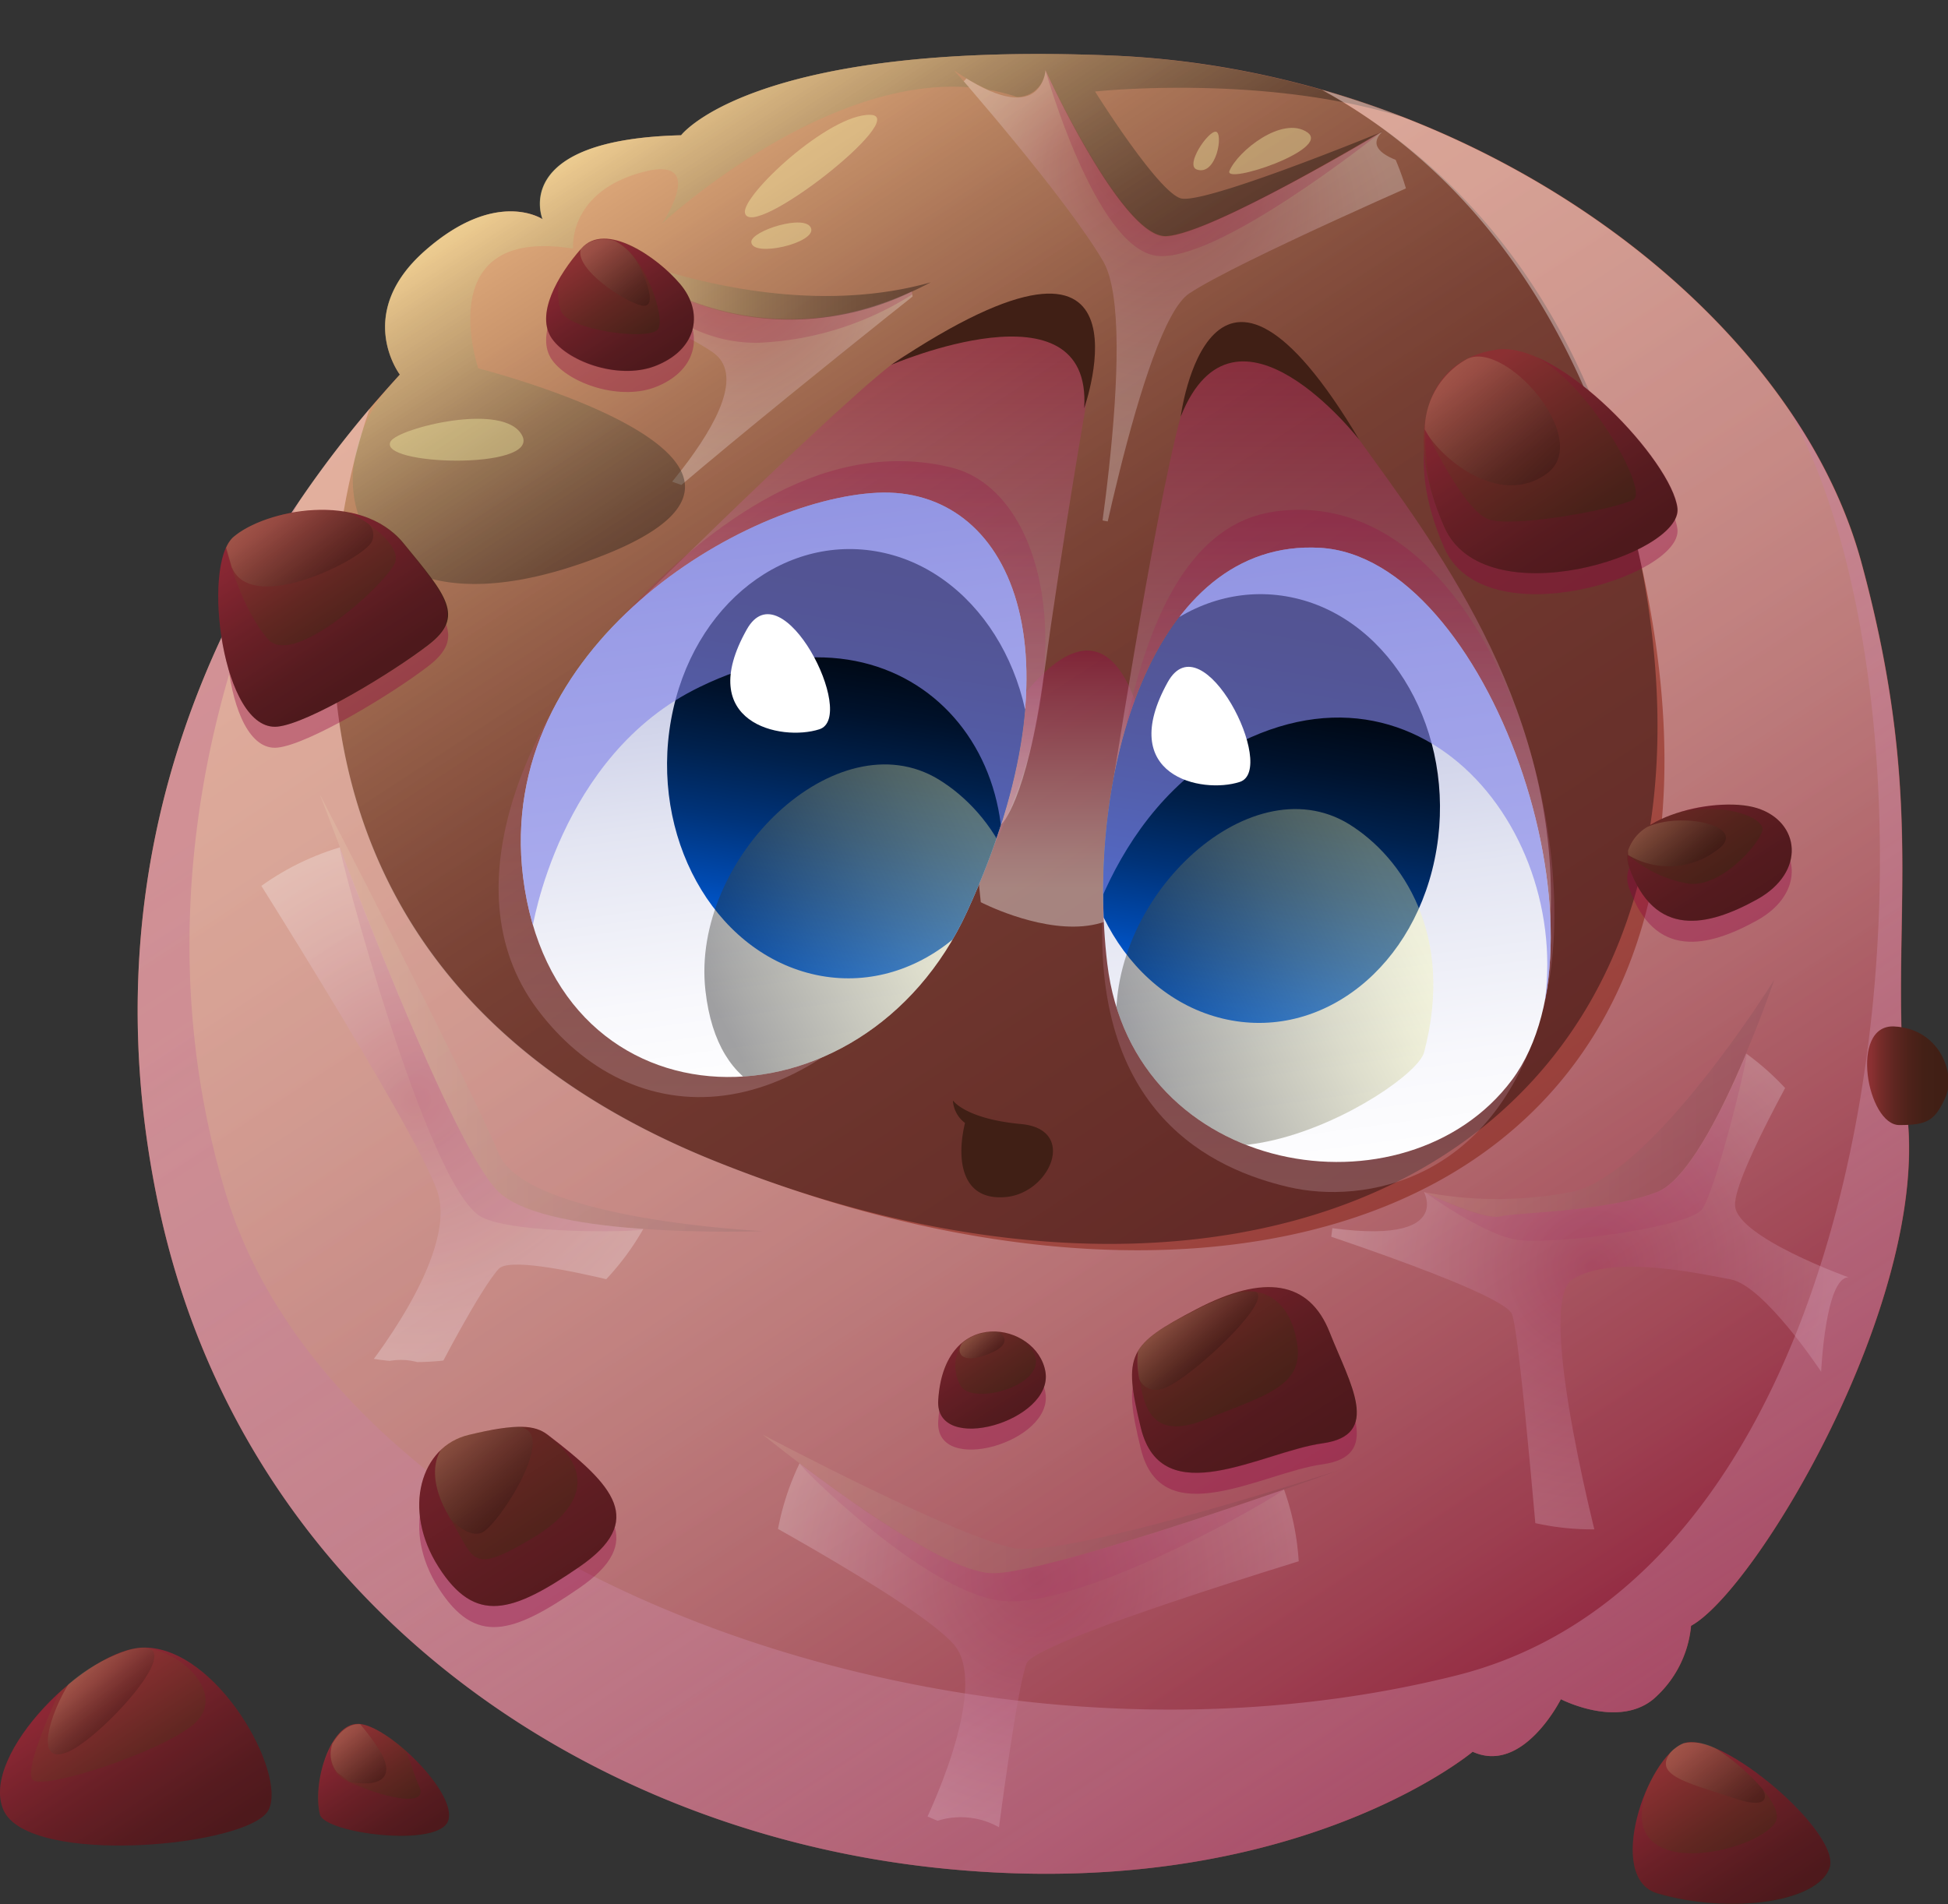 <svg xmlns="http://www.w3.org/2000/svg" xmlns:xlink="http://www.w3.org/1999/xlink" viewBox="0 0 175.38 171.45"><rect x="0" y="0" width="175.38" height="171.45" fill="#333333" stroke="none"/><defs><style>.cls-1{fill:none;}.cls-2{isolation:isolate;}.cls-3{fill:url(#linear-gradient);}.cls-13,.cls-19,.cls-33,.cls-37,.cls-4,.cls-40,.cls-42{opacity:0.36;}.cls-13,.cls-19,.cls-33,.cls-34,.cls-35,.cls-36,.cls-37,.cls-4,.cls-40,.cls-44,.cls-46,.cls-48,.cls-50,.cls-52,.cls-54,.cls-56,.cls-58,.cls-60,.cls-62{mix-blend-mode:screen;}.cls-4{fill:url(#linear-gradient-2);}.cls-21,.cls-24,.cls-26,.cls-28,.cls-30,.cls-32,.cls-39,.cls-5,.cls-6,.cls-7{opacity:0.39;}.cls-14,.cls-21,.cls-24,.cls-26,.cls-28,.cls-30,.cls-32,.cls-38,.cls-39,.cls-42,.cls-5,.cls-6,.cls-7,.cls-8,.cls-9{mix-blend-mode:multiply;}.cls-5{fill:url(#linear-gradient-3);}.cls-6{fill:url(#linear-gradient-4);}.cls-7{fill:url(#linear-gradient-5);}.cls-8,.cls-9{opacity:0.24;}.cls-8{fill:url(#linear-gradient-6);}.cls-9{fill:url(#linear-gradient-7);}.cls-10{clip-path:url(#clip-path);}.cls-11{fill:url(#linear-gradient-8);}.cls-12{fill:url(#linear-gradient-9);}.cls-13{fill:url(#linear-gradient-10);}.cls-14{fill:#8486ea;opacity:0.63;}.cls-15{fill:#fff;}.cls-16{clip-path:url(#clip-path-2);}.cls-17{fill:url(#linear-gradient-11);}.cls-18{fill:url(#linear-gradient-12);}.cls-19{fill:url(#linear-gradient-13);}.cls-20{fill:#401f15;}.cls-21{fill:url(#linear-gradient-14);}.cls-22{opacity:0.71;}.cls-23{clip-path:url(#clip-path-3);}.cls-24{fill:url(#radial-gradient);}.cls-25{clip-path:url(#clip-path-4);}.cls-26{fill:url(#radial-gradient-2);}.cls-27{clip-path:url(#clip-path-5);}.cls-28{fill:url(#radial-gradient-3);}.cls-29{clip-path:url(#clip-path-6);}.cls-30{fill:url(#radial-gradient-4);}.cls-31{clip-path:url(#clip-path-7);}.cls-32{fill:url(#radial-gradient-5);}.cls-33{fill:url(#linear-gradient-15);}.cls-34,.cls-35,.cls-36{opacity:0.14;}.cls-34{fill:url(#linear-gradient-16);}.cls-35{fill:url(#linear-gradient-17);}.cls-36{fill:url(#linear-gradient-18);}.cls-37{fill:url(#linear-gradient-19);}.cls-38,.cls-42{fill:#900040;}.cls-38{opacity:0.18;}.cls-39{fill:url(#linear-gradient-20);}.cls-40{fill:#ffffb1;}.cls-41{fill:url(#linear-gradient-21);}.cls-43{fill:url(#linear-gradient-22);}.cls-44,.cls-46,.cls-48,.cls-50,.cls-52,.cls-54,.cls-56,.cls-58,.cls-60,.cls-62{opacity:0.17;}.cls-44{fill:url(#linear-gradient-23);}.cls-45{fill:url(#linear-gradient-24);}.cls-46{fill:url(#linear-gradient-25);}.cls-47{fill:url(#linear-gradient-26);}.cls-48{fill:url(#linear-gradient-27);}.cls-49{fill:url(#linear-gradient-28);}.cls-50{fill:url(#linear-gradient-29);}.cls-51{fill:url(#linear-gradient-30);}.cls-52{fill:url(#linear-gradient-31);}.cls-53{fill:url(#linear-gradient-32);}.cls-54{fill:url(#linear-gradient-33);}.cls-55{fill:url(#linear-gradient-34);}.cls-56{fill:url(#linear-gradient-35);}.cls-57{fill:url(#linear-gradient-36);}.cls-58{fill:url(#linear-gradient-37);}.cls-59{fill:url(#linear-gradient-38);}.cls-60{fill:url(#linear-gradient-39);}.cls-61{fill:url(#linear-gradient-40);}.cls-62{fill:url(#linear-gradient-41);}</style><linearGradient id="linear-gradient" x1="53.52" y1="20.16" x2="135.46" y2="145.53" gradientUnits="userSpaceOnUse"><stop offset="0" stop-color="#d17e60"/><stop offset="0.39" stop-color="#b15a4b"/><stop offset="0.78" stop-color="#953c39"/><stop offset="1" stop-color="#8b3032"/></linearGradient><linearGradient id="linear-gradient-2" x1="58.61" y1="5.34" x2="94.36" y2="60.05" gradientUnits="userSpaceOnUse"><stop offset="0" stop-color="#ffffb1"/><stop offset="0.08" stop-color="#dbdb98"/><stop offset="0.22" stop-color="#a2a270"/><stop offset="0.36" stop-color="#70704e"/><stop offset="0.5" stop-color="#484832"/><stop offset="0.64" stop-color="#29291c"/><stop offset="0.77" stop-color="#12120d"/><stop offset="0.89" stop-color="#050503"/><stop offset="1"/></linearGradient><linearGradient id="linear-gradient-3" x1="95.66" y1="78.58" x2="95.66" y2="53.73" gradientUnits="userSpaceOnUse"><stop offset="0.13" stop-color="#fff"/><stop offset="0.25" stop-color="#f4e5ec"/><stop offset="0.48" stop-color="#d7a2b9"/><stop offset="0.83" stop-color="#a9386a"/><stop offset="1" stop-color="#900040"/></linearGradient><linearGradient id="linear-gradient-4" x1="119.71" y1="83.36" x2="119.71" y2="26.88" gradientUnits="userSpaceOnUse"><stop offset="0" stop-color="#fff"/><stop offset="0.13" stop-color="#f4e5ec"/><stop offset="0.4" stop-color="#d7a2b9"/><stop offset="0.8" stop-color="#a9386a"/><stop offset="1" stop-color="#900040"/></linearGradient><linearGradient id="linear-gradient-5" x1="76.08" y1="69.38" x2="76.08" y2="24.79" xlink:href="#linear-gradient-4"/><linearGradient id="linear-gradient-6" x1="119.58" y1="125.36" x2="119.58" y2="41.96" xlink:href="#linear-gradient-4"/><linearGradient id="linear-gradient-7" x1="69.51" y1="115.27" x2="69.51" y2="37.52" xlink:href="#linear-gradient-4"/><clipPath id="clip-path" transform="translate(0 4.86)"><path class="cls-1" d="M99.69,81.93c-2-16.86,4-38.31,19.14-37.46s26.93,35,17.29,47.92C126.61,105.11,102,101.25,99.69,81.93Z"/></clipPath><linearGradient id="linear-gradient-8" x1="122.7" y1="102.04" x2="112.51" y2="26.25" gradientUnits="userSpaceOnUse"><stop offset="0" stop-color="#fff"/><stop offset="0.14" stop-color="#f8f8fc"/><stop offset="0.36" stop-color="#e3e5f2"/><stop offset="0.61" stop-color="#c2c6e3"/><stop offset="0.9" stop-color="#949bcd"/><stop offset="1" stop-color="#838bc5"/></linearGradient><linearGradient id="linear-gradient-9" x1="348.15" y1="232.24" x2="348.15" y2="190.85" gradientTransform="matrix(1.06, 0.17, -0.33, 0.89, -186.19, -178.75)" gradientUnits="userSpaceOnUse"><stop offset="0" stop-color="#006cff"/><stop offset="0.05" stop-color="#0063eb"/><stop offset="0.2" stop-color="#0049ae"/><stop offset="0.35" stop-color="#003379"/><stop offset="0.5" stop-color="#00214d"/><stop offset="0.64" stop-color="#00122c"/><stop offset="0.77" stop-color="#000814"/><stop offset="0.9" stop-color="#000205"/><stop offset="1"/></linearGradient><linearGradient id="linear-gradient-10" x1="631.05" y1="388.86" x2="612.11" y2="356.04" gradientTransform="matrix(0.07, 1, -0.76, 0.05, 355.06, -555.82)" gradientUnits="userSpaceOnUse"><stop offset="0"/><stop offset="0.1" stop-color="#222218"/><stop offset="0.36" stop-color="#70704e"/><stop offset="0.58" stop-color="#adad78"/><stop offset="0.77" stop-color="#dada97"/><stop offset="0.91" stop-color="#f5f5aa"/><stop offset="1" stop-color="#ffffb1"/></linearGradient><clipPath id="clip-path-2" transform="translate(0 4.86)"><path class="cls-1" d="M87.07,77.22C97.83,53.74,90.9,38.94,79,39.51S44.54,53.26,47.09,74.1C50,97.53,77.71,97.63,87.07,77.22Z"/></clipPath><linearGradient id="linear-gradient-11" x1="73.68" y1="93.39" x2="64.38" y2="24.25" xlink:href="#linear-gradient-8"/><linearGradient id="linear-gradient-12" x1="313.89" y1="234.16" x2="313.89" y2="192.76" xlink:href="#linear-gradient-9"/><linearGradient id="linear-gradient-13" x1="624.53" y1="436.81" x2="605.47" y2="403.78" xlink:href="#linear-gradient-10"/><linearGradient id="linear-gradient-14" x1="53.52" y1="20.17" x2="147.15" y2="163.43" gradientUnits="userSpaceOnUse"><stop offset="0" stop-color="#900040"/><stop offset="0.09" stop-color="#930645"/><stop offset="0.22" stop-color="#9a1751"/><stop offset="0.36" stop-color="#a63467"/><stop offset="0.52" stop-color="#b85b84"/><stop offset="0.69" stop-color="#ce8eaa"/><stop offset="0.86" stop-color="#e8cbd8"/><stop offset="1" stop-color="#fff"/></linearGradient><clipPath id="clip-path-3" transform="translate(0 4.86)"><path id="SVGID" class="cls-1" d="M85.89,1.46s10,11.35,13.43,17.21-1.51,32.7-1.51,32.7,4.9-26.9,9.25-29.8,23-11,23-11S121.8,9.59,124.45,7c0,0-15.5,9.26-19.47,9.45S94.12,1.46,94.12,1.46,93.83,7,85.89,1.46Z"/></clipPath><radialGradient id="radial-gradient" cx="103.88" cy="18.8" fy="5.956" r="23.66" gradientTransform="translate(105.92 -86.75) rotate(80.85)" gradientUnits="userSpaceOnUse"><stop offset="0" stop-color="#900040"/><stop offset="0.16" stop-color="#aa3d6d"/><stop offset="0.32" stop-color="#c47799"/><stop offset="0.49" stop-color="#d9a8be"/><stop offset="0.64" stop-color="#e9ceda"/><stop offset="0.78" stop-color="#f5e9ee"/><stop offset="0.91" stop-color="#fcf9fb"/><stop offset="1" stop-color="#fff"/></radialGradient><clipPath id="clip-path-4" transform="translate(0 4.86)"><path id="SVGID-2" data-name="SVGID" class="cls-1" d="M19.54,68.57S27.1,75,28.8,66.68c0,0,11.59,31.52,16.1,35.8S68.69,106,68.69,106s-5.86,5.29-3.6,7.18c0,0-18.47-5.67-20.19-3.78s-5.51,9.26-5.51,9.26a5.68,5.68,0,0,0-6.62,0s8.51-10.44,6.62-16.18S19.54,68.57,19.54,68.57Z"/></clipPath><radialGradient id="radial-gradient-2" cx="37.34" cy="94.13" r="23.66" gradientTransform="translate(120.37 36.17) rotate(76.72)" gradientUnits="userSpaceOnUse"><stop offset="0" stop-color="#900040"/><stop offset="0.15" stop-color="#a42e62"/><stop offset="0.47" stop-color="#cb86a5"/><stop offset="0.72" stop-color="#e7c7d5"/><stop offset="0.9" stop-color="#f8f0f4"/><stop offset="1" stop-color="#fff"/></radialGradient><clipPath id="clip-path-5" transform="translate(0 4.86)"><path id="SVGID-3" data-name="SVGID" class="cls-1" d="M68.69,124.34S84,136.81,89.4,136.81s31.08-9.26,31.08-9.26-2.65,5.86,2.84,6.24c0,0-30.06,8.88-30.91,11.15s-2.47,14.74-2.47,14.74a7,7,0,0,0-6.89,0s6.24-12.47,2.84-16.44S63.2,129.06,63.2,129.06,72.84,131,68.69,124.34Z"/></clipPath><radialGradient id="radial-gradient-3" cx="93.31" cy="137.16" r="23.66" gradientTransform="translate(58.63 -25.07) rotate(22.16)" gradientUnits="userSpaceOnUse"><stop offset="0" stop-color="#900040"/><stop offset="0.13" stop-color="#9b1a53"/><stop offset="0.4" stop-color="#b85c85"/><stop offset="0.79" stop-color="#e6c5d3"/><stop offset="1" stop-color="#fff"/></radialGradient><clipPath id="clip-path-6" transform="translate(0 4.86)"><path id="SVGID-4" data-name="SVGID" class="cls-1" d="M138.82,139.27s2.55-4.78,5.48-3.4c0,0-6.24-23.26-2.74-25.52s11.25-.57,14.27,0,8.13,8.31,8.13,8.31.38-8.5,2.46-8.5c0,0-10-3.59-10.21-6.43s7.56-16.07,7.56-16.07-4-2.36-4-4.3c0,0-5.86,17.3-10.59,19.12s-12.66,1.82-14.17,2.2-6.81-2.2-6.81-2.2,3.4,6.17-13.89,2.2c0,0,21.07,6.67,21.83,8.82S138.82,139.27,138.82,139.27Z"/></clipPath><radialGradient id="radial-gradient-4" cx="143.37" cy="109.2" r="23.66" gradientTransform="translate(119.21 -69.39) rotate(45)" gradientUnits="userSpaceOnUse"><stop offset="0" stop-color="#900040"/><stop offset="0.33" stop-color="#b85d85"/><stop offset="0.66" stop-color="#deb3c6"/><stop offset="0.89" stop-color="#f6eaef"/><stop offset="1" stop-color="#fff"/></radialGradient><clipPath id="clip-path-7" transform="translate(0 4.86)"><path id="SVGID-5" data-name="SVGID" class="cls-1" d="M54.36,17.53s12.25,12.1,29.45,3c0,0-24.87,19.66-29.45,24.57,0,0,15.46-14.38,9.79-18.25s-15.31-5.31-15.31-5.31S56.86,20.18,54.36,17.53Z"/></clipPath><radialGradient id="radial-gradient-5" cx="66.32" cy="23.66" fy="15.865" r="15.94" gradientTransform="translate(13.18 -22.54) rotate(21.37)" gradientUnits="userSpaceOnUse"><stop offset="0" stop-color="#900040"/><stop offset="0.08" stop-color="#9d1f57"/><stop offset="0.28" stop-color="#bb6289"/><stop offset="0.46" stop-color="#d39ab3"/><stop offset="0.63" stop-color="#e6c6d4"/><stop offset="0.78" stop-color="#f4e5ec"/><stop offset="0.91" stop-color="#fcf8fa"/><stop offset="1" stop-color="#fff"/></radialGradient><linearGradient id="linear-gradient-15" x1="64.29" y1="0.92" x2="85.44" y2="33.27" gradientUnits="userSpaceOnUse"><stop offset="0" stop-color="#ffffb1"/><stop offset="0.11" stop-color="#d4d493"/><stop offset="0.3" stop-color="#959567"/><stop offset="0.47" stop-color="#606042"/><stop offset="0.64" stop-color="#363626"/><stop offset="0.78" stop-color="#181811"/><stop offset="0.91" stop-color="#060604"/><stop offset="1"/></linearGradient><linearGradient id="linear-gradient-16" x1="68.69" y1="130.57" x2="120.48" y2="130.57" xlink:href="#linear-gradient-15"/><linearGradient id="linear-gradient-17" x1="28.8" y1="86.36" x2="68.69" y2="86.36" xlink:href="#linear-gradient-15"/><linearGradient id="linear-gradient-18" x1="128.23" y1="94.04" x2="159.8" y2="94.04" xlink:href="#linear-gradient-15"/><linearGradient id="linear-gradient-19" x1="54.36" y1="20.73" x2="83.81" y2="20.73" xlink:href="#linear-gradient-15"/><linearGradient id="linear-gradient-20" x1="59.75" y1="29.7" x2="141.69" y2="155.06" gradientUnits="userSpaceOnUse"><stop offset="0" stop-color="#fff"/><stop offset="0.15" stop-color="#fefcfc"/><stop offset="0.28" stop-color="#f9f1f5"/><stop offset="0.4" stop-color="#f1dfe7"/><stop offset="0.52" stop-color="#e6c7d5"/><stop offset="0.63" stop-color="#d8a7bd"/><stop offset="0.74" stop-color="#c77f9f"/><stop offset="0.85" stop-color="#b3507c"/><stop offset="0.95" stop-color="#9c1c55"/><stop offset="1" stop-color="#900040"/></linearGradient><linearGradient id="linear-gradient-21" x1="174.93" y1="92.01" x2="168.46" y2="92.01" gradientUnits="userSpaceOnUse"><stop offset="0" stop-color="#401f15"/><stop offset="0.26" stop-color="#432016"/><stop offset="0.48" stop-color="#4e221a"/><stop offset="0.68" stop-color="#5f2621"/><stop offset="0.88" stop-color="#772c2a"/><stop offset="1" stop-color="#8b3032"/></linearGradient><linearGradient id="linear-gradient-22" x1="23.86" y1="42.89" x2="32.49" y2="56.1" gradientUnits="userSpaceOnUse"><stop offset="0" stop-color="#8b3032"/><stop offset="0.01" stop-color="#8a3032"/><stop offset="0.44" stop-color="#622722"/><stop offset="0.79" stop-color="#492119"/><stop offset="1" stop-color="#401f15"/></linearGradient><linearGradient id="linear-gradient-23" x1="23.54" y1="40.93" x2="30.05" y2="47.43" gradientUnits="userSpaceOnUse"><stop offset="0" stop-color="#ffffb1"/><stop offset="0.17" stop-color="#cccc8e"/><stop offset="0.47" stop-color="#767652"/><stop offset="0.72" stop-color="#363626"/><stop offset="0.91" stop-color="#0f0f0a"/><stop offset="1"/></linearGradient><linearGradient id="linear-gradient-24" x1="52.33" y1="18.37" x2="58.49" y2="27.79" xlink:href="#linear-gradient-22"/><linearGradient id="linear-gradient-25" x1="53.15" y1="16.71" x2="58.66" y2="22.21" xlink:href="#linear-gradient-23"/><linearGradient id="linear-gradient-26" x1="132.45" y1="28.87" x2="143.5" y2="45.78" xlink:href="#linear-gradient-22"/><linearGradient id="linear-gradient-27" x1="130.01" y1="29.09" x2="139.01" y2="38.09" xlink:href="#linear-gradient-23"/><linearGradient id="linear-gradient-28" x1="148.27" y1="63.48" x2="157.54" y2="77.65" gradientUnits="userSpaceOnUse"><stop offset="0" stop-color="#8b3032"/><stop offset="0.01" stop-color="#8a3032"/><stop offset="0.28" stop-color="#6a2825"/><stop offset="0.54" stop-color="#53231c"/><stop offset="0.79" stop-color="#452017"/><stop offset="1" stop-color="#401f15"/></linearGradient><linearGradient id="linear-gradient-29" x1="148.76" y1="68.99" x2="153.06" y2="73.29" xlink:href="#linear-gradient-23"/><linearGradient id="linear-gradient-30" x1="84.85" y1="113.33" x2="91.81" y2="123.98" gradientUnits="userSpaceOnUse"><stop offset="0" stop-color="#8b3032"/><stop offset="0.14" stop-color="#7c2d2c"/><stop offset="0.5" stop-color="#5b2520"/><stop offset="0.8" stop-color="#472118"/><stop offset="1" stop-color="#401f15"/></linearGradient><linearGradient id="linear-gradient-31" x1="87.42" y1="115.29" x2="89.34" y2="117.21" xlink:href="#linear-gradient-23"/><linearGradient id="linear-gradient-32" x1="104.26" y1="108.99" x2="115.76" y2="126.58" xlink:href="#linear-gradient-28"/><linearGradient id="linear-gradient-33" x1="105.73" y1="113.36" x2="109.32" y2="116.94" xlink:href="#linear-gradient-23"/><linearGradient id="linear-gradient-34" x1="37.28" y1="117.81" x2="56.05" y2="146.52" xlink:href="#linear-gradient-28"/><linearGradient id="linear-gradient-35" x1="40.77" y1="124.65" x2="46.39" y2="130.27" xlink:href="#linear-gradient-23"/><linearGradient id="linear-gradient-36" x1="6.9" y1="147.62" x2="16.41" y2="162.16" xlink:href="#linear-gradient-22"/><linearGradient id="linear-gradient-37" x1="6.9" y1="146.07" x2="10.36" y2="149.53" xlink:href="#linear-gradient-23"/><linearGradient id="linear-gradient-38" x1="30.62" y1="151.97" x2="36.55" y2="161.05" xlink:href="#linear-gradient-22"/><linearGradient id="linear-gradient-39" x1="30.2" y1="151.56" x2="34.16" y2="155.52" xlink:href="#linear-gradient-23"/><linearGradient id="linear-gradient-40" x1="150.32" y1="154.16" x2="158.63" y2="166.87" xlink:href="#linear-gradient-22"/><linearGradient id="linear-gradient-41" x1="151.21" y1="152.14" x2="157.54" y2="158.46" xlink:href="#linear-gradient-23"/></defs><g class="cls-2"><g id="Слой_2" data-name="Слой 2"><g id="Layer_2" data-name="Layer 2"><path class="cls-3" d="M36,28.87s-4.16-5.48,2.27-11.15,10.59-2.84,10.59-2.84-3-7.18,12.47-7.56c0,0,6.43-8.5,38.76-7.18s61.24,22.68,67.48,45.56,2.27,33.08,4.16,49.9-13.61,42.72-19.47,45.94a9.94,9.94,0,0,1-3.4,6.61c-3.22,2.65-8.32,0-8.32,0s-3.4,6.81-7.94,4.73c0,0-16.64,14-48.77,10.4S21.62,138.7,14.24,103.54,23.13,42.86,36,28.87Z" transform="translate(0 4.86)"/><path class="cls-4" d="M64.53,99.77c49.62,19.84,92.71-1.18,83.43-52.69C143.47,22.18,130.72,9.68,119,3.24a81.39,81.39,0,0,0-19-3.1C67.74-1.18,61.31,7.32,61.31,7.32c-15.5.38-12.47,7.56-12.47,7.56s-4.16-2.83-10.59,2.84S36,28.87,36,28.87c-.87,1-1.77,2-2.67,3C33.28,32,14.94,80,64.53,99.77Z" transform="translate(0 4.86)"/><path class="cls-5" d="M87.21,65.71s12.05-25.18,16.27-2.55C107.83,86.55,88.3,76.38,88.3,76.38Z" transform="translate(0 4.86)"/><path class="cls-6" d="M99.78,68.3s4.07-26.62,6.52-35.65,9.69-6.8,16.07,2.08S140,58.08,139.62,76.79,99.78,68.3,99.78,68.3Z" transform="translate(0 4.86)"/><path class="cls-7" d="M90.13,69.38S92.39,67.57,94,55.81s3.83-24.54,3.83-24.54V25.05S86,23.51,80.22,28,54.36,52.43,54.36,52.43Z" transform="translate(0 4.86)"/><path class="cls-8" d="M114.72,41.21c18.67-2.67,28.42,28.43,24.28,44.48s-16.35,17.9-23,16.34-18-6.52-16.66-25.8S104.79,42.63,114.72,41.21Z" transform="translate(0 4.86)"/><path class="cls-9" d="M85.65,37.24c9.22,2.25,13.19,20.7,0,40.83S56.73,97.21,48.36,86s.13-27.38,7.3-35S73.52,34.27,85.65,37.24Z" transform="translate(0 4.86)"/><g class="cls-10"><path class="cls-11" d="M99.69,81.93c-2-16.86,4-38.31,19.14-37.46s26.93,35,17.29,47.92C126.61,105.11,102,101.25,99.69,81.93Z" transform="translate(0 4.86)"/><path class="cls-12" d="M129.34,71.57C127.6,82.15,119,89,110.08,86.86S95.66,74.41,97.54,64s10.36-17,19.06-15S131.06,61.09,129.34,71.57Z" transform="translate(0 4.86)"/><path class="cls-13" d="M100.59,88.35c-1.33-11.94,11.76-24.57,20.86-19,4.84,3,9.55,10,6.76,20.55C127.24,93.51,102.76,107.77,100.59,88.35Z" transform="translate(0 4.86)"/><path class="cls-14" d="M96.78,83.84s2.36-15.73,15-21.92C130,53,143.69,73.48,138,89.84,131.25,109,166.5,61.3,166.5,61.3s-4.82-17.09-9.74-16.55-55.29-3-55.29-3-25.87,33-24,36.54S96.78,83.84,96.78,83.84Z" transform="translate(0 4.86)"/><path class="cls-15" d="M105.14,56.55c3.15-5.62,9.92,7.88,6.48,9S100.44,65,105.14,56.55Z" transform="translate(0 4.86)"/></g><g class="cls-16"><path class="cls-17" d="M87.07,77.22C97.83,53.74,90.9,38.94,79,39.51S44.54,53.26,47.09,74.1C50,97.53,77.71,97.63,87.07,77.22Z" transform="translate(0 4.86)"/><path class="cls-18" d="M92.5,67.55C90.75,78.13,82,85,73.08,82.84S58.53,70.39,60.42,59.94s10.46-17,19.23-15S94.24,57.07,92.5,67.55Z" transform="translate(0 4.86)"/><path class="cls-19" d="M63.51,84.33c-1.34-11.93,11.85-24.57,21-19,4.89,3,9.63,10,6.82,20.55C90.39,89.5,65.69,103.75,63.51,84.33Z" transform="translate(0 4.86)"/><path class="cls-14" d="M47.9,78.87S50.28,63.14,63,57c18.42-9,31.67,6.32,25.89,22.68-6.78,19.2,29.32-23.31,29.32-23.31s-4.86-17.08-9.83-16.54-55.77-3-55.77-3-26.1,33-24.22,36.54S47.9,78.87,47.9,78.87Z" transform="translate(0 4.86)"/><path class="cls-15" d="M67.24,51.81c3.17-5.62,10,7.88,6.53,9S62.49,60.23,67.24,51.81Z" transform="translate(0 4.86)"/></g><path class="cls-20" d="M106.3,32.65s2.65-20.47,16.07,2.08C122.37,34.73,111.22,20.37,106.3,32.65Z" transform="translate(0 4.86)"/><path class="cls-20" d="M97.61,31.9S104.79,11.55,80.22,28C80.22,28,98.36,20.18,97.61,31.9Z" transform="translate(0 4.86)"/><path class="cls-21" d="M14.24,103.54c7.38,35.16,37.43,56.14,69.57,59.74s48.77-10.4,48.77-10.4c4.54,2.08,7.94-4.73,7.94-4.73s5.1,2.65,8.32,0a9.94,9.94,0,0,0,3.4-6.61c5.86-3.22,21.36-29.11,19.47-45.94s2.08-27-4.16-49.9a45.61,45.61,0,0,0-6.66-13.88C176.39,58.51,172.43,135.6,131.16,146c-45.08,11.34-100.78-9.78-110.87-43.5-9.87-33,5.95-61,6.62-62.15C16.91,55.1,8.57,76.46,14.24,103.54Z" transform="translate(0 4.86)"/><g class="cls-22"><g class="cls-23"><circle class="cls-24" cx="103.88" cy="18.8" r="23.66" transform="translate(68.8 123.23) rotate(-80.85)"/></g></g><g class="cls-22"><g class="cls-25"><circle class="cls-26" cx="37.34" cy="94.13" r="23.66" transform="translate(-62.86 113.71) rotate(-76.72)"/></g></g><g class="cls-22"><g class="cls-27"><circle class="cls-28" cx="93.31" cy="137.16" r="23.66" transform="translate(-44.85 50.2) rotate(-22.16)"/></g></g><g class="cls-22"><g class="cls-29"><circle class="cls-30" cx="143.37" cy="109.2" r="23.66" transform="translate(-35.23 138.22) rotate(-45)"/></g></g><g class="cls-22"><g class="cls-31"><circle class="cls-32" cx="66.32" cy="23.66" r="15.94" transform="translate(-4.06 30.66) rotate(-21.37)"/></g></g><path class="cls-33" d="M54.36,45.13c21.51-8.51-11.3-16.82-11.3-16.82S38.67,15.45,51.6,17.53c0,0-.49-4.91,5.93-6.8s2.08,4.53,2.08,4.53S73.85,2,87.24,3l-.47-.53-.88-1c.4.28.77.51,1.14.74a18.53,18.53,0,0,0,1.91,1,17.33,17.33,0,0,1,2.62.66,2.55,2.55,0,0,0,2.56-2.42S101,16.59,105,16.4,123.47,7.53,124.36,7l.09,0s-16.07,6.61-18.15,6-7.71-9.62-7.71-9.62,15-1.63,27.67,2.29A81.92,81.92,0,0,0,100.07.14C67.74-1.18,61.31,7.32,61.31,7.32c-15.5.38-12.47,7.56-12.47,7.56s-4.16-2.83-10.59,2.84S36,28.87,36,28.87l-1.26,1.41C27.65,39.26,32.85,53.64,54.36,45.13Z" transform="translate(0 4.86)"/><path class="cls-34" d="M89.4,136.81c3.89,0,18.47-4.86,26.19-7.54,2.94-1,4.89-1.72,4.89-1.72s-24.12,7.86-29.11,7-22.68-10.21-22.68-10.21S70,125.41,72,126.92C76.82,130.57,85.6,136.81,89.4,136.81Z" transform="translate(0 4.86)"/><path class="cls-35" d="M31.8,74.57c3.75,9.63,10,25,13.1,27.91,2.17,2.06,7.78,3,13,3.32,5.61.4,10.78.2,10.78.2s-21.31-1-23.79-7S28.8,66.68,28.8,66.68Z" transform="translate(0 4.86)"/><path class="cls-36" d="M135,104.68c1.51-.38,9.45-.38,14.17-2.2,2.75-1.06,5.88-7.35,8-12.43,1.54-3.65,2.57-6.69,2.57-6.69s-11,17.72-18.34,19.12a35,35,0,0,1-13.23,0S133.52,105.05,135,104.68Z" transform="translate(0 4.86)"/><path class="cls-37" d="M82.09,21.4c.57-.26,1.14-.54,1.72-.84-14.19,4-29.45-3-29.45-3A25.21,25.21,0,0,0,82.09,21.4Z" transform="translate(0 4.86)"/><path class="cls-38" d="M44.9,102.48c-3.41-3.24-10.87-22-14.3-31-.19.05,7.85,30.68,12.75,33.25,3,1.58,14.4,1.37,14.56,1.09C52.68,105.43,47.07,104.54,44.9,102.48Z" transform="translate(0 4.86)"/><path class="cls-38" d="M104.11,18.17c5.34.69,19.44-10.5,20.26-11.16-.9.52-15.54,9.2-19.39,9.39S94.12,1.46,94.12,1.46,98.61,17.46,104.11,18.17Z" transform="translate(0 4.86)"/><path class="cls-38" d="M89.4,136.81c-3.8,0-12.58-6.24-17.4-9.89-.1.22,11.19,11.44,18,12.35,7.28,1,25.65-9.71,25.54-10C107.87,132,93.29,136.81,89.4,136.81Z" transform="translate(0 4.86)"/><path class="cls-38" d="M153.09,104.2c1.17-.94,4.37-14,4.14-14.15-2.14,5.08-5.27,11.37-8,12.43-4.72,1.82-12.66,1.82-14.17,2.2s-6.81-2.2-6.81-2.2,5.11,3.71,8.13,4.27S151.1,105.81,153.09,104.2Z" transform="translate(0 4.86)"/><path class="cls-38" d="M68.43,26a28,28,0,0,0,13.7-4.34c0-.1,0-.2,0-.3a25.21,25.21,0,0,1-27.73-3.87,1.93,1.93,0,0,1,.37.56C56.05,20,61,26.23,68.43,26Z" transform="translate(0 4.86)"/><path class="cls-39" d="M14.24,103.54c7.38,35.16,37.43,56.14,69.57,59.74s48.77-10.4,48.77-10.4c4.54,2.08,7.94-4.73,7.94-4.73s5.1,2.65,8.32,0a9.94,9.94,0,0,0,3.4-6.61c5.86-3.22,21.36-29.11,19.47-45.94s2.08-27-4.16-49.9c-5-18.27-24.43-35.55-48.51-42.46C130.72,9.68,142.73,22.32,148,47.08c11.69,55.36-33.81,72.53-83.43,52.69S33.29,32,33.31,31.9C21,46.39,7.37,70.78,14.24,103.54Z" transform="translate(0 4.86)"/><path class="cls-20" d="M85.79,94.23s1.09,1.66,6.15,2.13,2.64,6.19-1.37,6.57-4.49-3.36-3.69-6.67A2.73,2.73,0,0,1,85.79,94.23Z" transform="translate(0 4.86)"/><path class="cls-40" d="M67.07,14.32c-.34-1.55,7.56-8.94,11.29-8.84S67.64,16.92,67.07,14.32Z" transform="translate(0 4.86)"/><path class="cls-40" d="M67.64,16.92c0-1,4.9-2.56,5.38-1.23S67.68,18.38,67.64,16.92Z" transform="translate(0 4.86)"/><path class="cls-40" d="M35.18,34.87c.73-1.18,10.28-3.61,11.84-.49S33.83,37.07,35.18,34.87Z" transform="translate(0 4.86)"/><path class="cls-40" d="M110.69,10.53c.73-1.77,4.75-5,7-3.48S110.16,11.83,110.69,10.53Z" transform="translate(0 4.86)"/><path class="cls-40" d="M107.76,10.41c-1.11-.37,1-3.48,1.7-3.41S109.55,11,107.76,10.41Z" transform="translate(0 4.86)"/><path class="cls-41" d="M171,96.45c-2.9,0-4.53-9.07-.47-8.88s5.58,4.22,4.63,6.36S173.5,96.45,171,96.45Z" transform="translate(0 4.86)"/><path class="cls-42" d="M134.76,28.52c5.63-.81,15.78,10.08,16.26,14.27s-17.41,9.88-21,1.67S128.14,29.46,134.76,28.52Z" transform="translate(0 4.86)"/><path class="cls-42" d="M146.66,75.09c2.29,6.48,7.09,5.39,11.53,2.93s3.88-7,0-8.22S145.19,70.94,146.66,75.09Z" transform="translate(0 4.86)"/><path class="cls-42" d="M102.71,125.6c-1.62-6.64-1.13-7.47,5-10.68s10.17-2.55,12,2.08,4.74,9.26-.65,10S104.6,133.35,102.71,125.6Z" transform="translate(0 4.86)"/><path class="cls-42" d="M84.47,123.11c-.33,5,10.41,1.89,9.65-2.55S85,114.51,84.47,123.11Z" transform="translate(0 4.86)"/><path class="cls-42" d="M49.31,126.23c6,4.59,8.88,7.75,2.84,11.91s-9.36,5.19-12.67,0-1.61-10.87,2.74-11.91S48.16,125.35,49.31,126.23Z" transform="translate(0 4.86)"/><path class="cls-42" d="M25,62.46C20,63,19.11,47.92,22,45.41s10.45-4.21,14.33.52,5.57,6.61,2.26,9.17S27.77,62.17,25,62.46Z" transform="translate(0 4.86)"/><path class="cls-42" d="M59.23,29.91c3.66-1.56,4.07-4.85,2-7.29s-6.71-5.66-8.89-3.2-4.15,6-2.64,8.13S55.93,31.33,59.23,29.91Z" transform="translate(0 4.86)"/><path class="cls-43" d="M25,60.57C20,61.1,18.13,46,21,43.51s11.44-4.2,15.32.53,5.57,6.61,2.26,9.16S27.77,60.28,25,60.57Z" transform="translate(0 4.86)"/><path class="cls-38" d="M25,60.57c2.74-.29,10.21-4.81,13.51-7.37s1.61-4.44-2.26-9.16a8.19,8.19,0,0,0-4.82-2.74c1.71.75,4.7,3,4.14,4.49-.67,1.76-9.07,9.55-11.43,6.92s-3.75-7.91-3.83-8.24C18.5,48.58,20.47,61.05,25,60.57Z" transform="translate(0 4.86)"/><path class="cls-44" d="M20.89,46.26c1.82,4.3,11.85-.77,12.59-2.36a1.39,1.39,0,0,0-.28-1.57,9.82,9.82,0,0,0-1.74-1c-4-.82-8.57.51-10.5,2.21a2.88,2.88,0,0,0-.6.92l.52,1.81Z" transform="translate(0 4.86)"/><path class="cls-45" d="M59.23,28c3.66-1.56,4.07-4.85,2-7.29s-6.71-5.66-8.89-3.2-4.15,6-2.64,8.13S55.93,29.44,59.23,28Z" transform="translate(0 4.86)"/><path class="cls-38" d="M49.69,25.66c1.51,2.17,6.24,3.78,9.54,2.36,3.66-1.56,4.07-4.85,2-7.29a12.68,12.68,0,0,0-5.86-3.95c2.6,1.22,4.6,6.93,3.87,8s-8,.11-8.71-1.59a4.51,4.51,0,0,1,0-3.17C49.28,22,48.64,24.15,49.69,25.66Z" transform="translate(0 4.86)"/><path class="cls-46" d="M57.91,22.67c1.27.12.2-2.62-.59-4a5.45,5.45,0,0,0-2-1.86,6.94,6.94,0,0,1,1.23.43c-1.62-.73-3.22-.85-4.26.32C51.7,19.44,56.61,22.55,57.91,22.67Z" transform="translate(0 4.86)"/><path class="cls-47" d="M134.76,26.62c5.63-.8,15.78,10.09,16.26,14.28s-17.41,9.88-21,1.67S128.14,27.57,134.76,26.62Z" transform="translate(0 4.86)"/><path class="cls-38" d="M130.05,42.57c3.56,8.21,21.44,2.52,21-1.67-.39-3.42-7.21-11.28-12.77-13.64,5,2.67,10.12,12.11,8.79,12.86-1.51.85-10.68,2.55-13,1.8-2.2-.71-5.31-7.22-5.73-8.12A18.82,18.82,0,0,0,130.05,42.57Z" transform="translate(0 4.86)"/><path class="cls-48" d="M139.24,37.8c4.27-3.07-3.89-12.28-7.27-10.27a7.37,7.37,0,0,0-3.7,6.27C129.51,36.25,134.92,40.92,139.24,37.8Z" transform="translate(0 4.86)"/><path class="cls-49" d="M146.66,73.2c2.29,6.48,7.09,5.39,11.53,2.93s3.88-7,0-8.22S145.19,69.05,146.66,73.2Z" transform="translate(0 4.86)"/><path class="cls-38" d="M146.66,73.2c2.29,6.48,7.09,5.39,11.53,2.93s3.88-7,0-8.22a13.15,13.15,0,0,0-7.1.41c4.14-1,7.76.44,7.58,1.57S155,75.09,152,74.71a11.11,11.11,0,0,1-5.41-2.58A2.51,2.51,0,0,0,146.66,73.2Z" transform="translate(0 4.86)"/><path class="cls-50" d="M154.48,71.76c3.22-2.16-2.92-3.59-6.14-2.17a3.89,3.89,0,0,0-1.76,2.13,2.71,2.71,0,0,0,0,.41A7.12,7.12,0,0,0,154.48,71.76Z" transform="translate(0 4.86)"/><path class="cls-51" d="M84.47,121.22c-.33,5,10.41,1.89,9.65-2.56S85,112.61,84.47,121.22Z" transform="translate(0 4.86)"/><path class="cls-38" d="M84.47,121.22c-.33,5,10.41,1.89,9.65-2.56a4.25,4.25,0,0,0-2-2.82c4.26,3.51-4.64,6.23-5.68,4a3.58,3.58,0,0,1,.2-3.74C85.5,117,84.64,118.65,84.47,121.22Z" transform="translate(0 4.86)"/><path class="cls-52" d="M86.65,116.06c-.6.71-.3,2.17,2.66.87,1.51-.66,1.32-1.51.5-1.86A4.41,4.41,0,0,0,86.65,116.06Z" transform="translate(0 4.86)"/><path class="cls-53" d="M102.71,123.71c-1.62-6.65-1.13-7.47,5-10.68s10.17-2.55,12,2.08,4.74,9.26-.65,10S104.6,131.46,102.71,123.71Z" transform="translate(0 4.86)"/><path class="cls-38" d="M102.71,123.71c1.89,7.75,11,2.17,16.35,1.42s2.46-5.39.65-10c-1.38-3.51-4-4.73-7.9-3.72,2.91-.24,4.59,1.82,5,4.91.48,3.69-3.11,4.54-8.22,6.62s-5.67-1.33-6.09-4.26a6.71,6.71,0,0,1,0-1.84C101.6,118.3,101.85,120.18,102.71,123.71Z" transform="translate(0 4.86)"/><path class="cls-54" d="M102.46,116.82a6.71,6.71,0,0,0,0,1.84l.09.62a1.62,1.62,0,0,0,2,.94c2-.35,10.18-7.9,8.5-8.75l-.14,0a1.43,1.43,0,0,0-.23,0c-.09,0-.2,0-.3,0l-.87.07a20.13,20.13,0,0,0-3.84,1.56C104.84,114.54,103.21,115.52,102.46,116.82Z" transform="translate(0 4.86)"/><path class="cls-55" d="M49.31,124.34c6,4.59,8.88,7.75,2.84,11.9s-9.36,5.2-12.67,0-1.61-10.87,2.74-11.9S48.16,123.45,49.31,124.34Z" transform="translate(0 4.86)"/><path class="cls-38" d="M39.48,136.24c3.31,5.2,6.62,4.16,12.67,0s3.17-7.31-2.84-11.91a5,5,0,0,0-.55-.33c4.61,3.15,4.32,6.67-1.06,9.79s-4.91,1.89-7.27-2.1c-2.23-3.79-.86-5.79-.72-6C37.37,127.92,36.92,132.22,39.48,136.24Z" transform="translate(0 4.86)"/><path class="cls-56" d="M39.71,125.7c-.14.2-1.51,2.2.72,6,0,.08.1.16.14.24.88.92,2,1.58,2.83,1.2,1.56-.69,7.68-10.22,2.54-9.47l-.14,0-2.48.41-1.1.24A5.56,5.56,0,0,0,39.71,125.7Z" transform="translate(0 4.86)"/><path class="cls-57" d="M.3,158.1c-2.14-5,7.66-14.62,12.69-14.6,6.57,0,12.83,11.27,11.2,14.6S2.5,163.28.3,158.1Z" transform="translate(0 4.86)"/><path class="cls-38" d="M.3,158.1c2.2,5.18,22.26,3.33,23.89,0S19.56,143.52,13,143.5c3.66.45,7.37,4.35,4.47,6.87s-13.8,6.1-14.56,5,2.37-7.74,2.44-7.88C1.82,150.76-.94,155.18.3,158.1Z" transform="translate(0 4.86)"/><path class="cls-58" d="M6.15,152.88c2.64-1.13,9.68-8.53,7.24-9.31l-.33-.06h-.2a5.78,5.78,0,0,0-.7.08l-.53.12a15.3,15.3,0,0,0-5.48,3.11C4.41,149.67,3.07,154.2,6.15,152.88Z" transform="translate(0 4.86)"/><path class="cls-59" d="M28.8,158.53c-.69-2.71.85-8.23,3.47-8.16s8.93,6.24,8.08,8.72S29.23,160.23,28.8,158.53Z" transform="translate(0 4.86)"/><path class="cls-38" d="M28.8,158.53c.43,1.7,10.7,3,11.55.56.51-1.48-1.54-4.28-3.83-6.3.45,1,.76,2.16,1.22,3.21.92,2.08-3.65.85-6.29-.39A2.62,2.62,0,0,1,30,152,9.87,9.87,0,0,0,28.8,158.53Z" transform="translate(0 4.86)"/><path class="cls-60" d="M30,152a2.67,2.67,0,0,0,.35,2.74l1.14.86c3.21.58,4.15-.73,2.45-3.2a22,22,0,0,0-1.51-2l-.12,0c-1.42,0-2.53,1.58-3.13,3.5A10.89,10.89,0,0,1,30,152Z" transform="translate(0 4.86)"/><path class="cls-61" d="M149.22,165.64c-4.73-1.39-.95-12.29,2.36-13.52s14.27,8.13,13.13,11.25S155.66,167.53,149.22,165.64Z" transform="translate(0 4.86)"/><path class="cls-38" d="M159.8,159.3c-1.37,1.94-7.75,3.79-10.58,2-2.26-1.41-1.26-4.34-.77-5.46-1.75,3.69-2.39,8.84.77,9.77,6.44,1.89,14.36.85,15.49-2.27.9-2.45-5.68-8.74-10.15-10.73C157,154.22,160.84,157.84,159.8,159.3Z" transform="translate(0 4.86)"/><path class="cls-62" d="M156.26,157.11c2.47.82,3,.16,2.42-.88a20.4,20.4,0,0,0-4.12-3.59,4.38,4.38,0,0,0-3-.52,3.51,3.51,0,0,0-1.09.74C148.74,155,151.8,155.62,156.26,157.11Z" transform="translate(0 4.86)"/></g></g></g></svg>